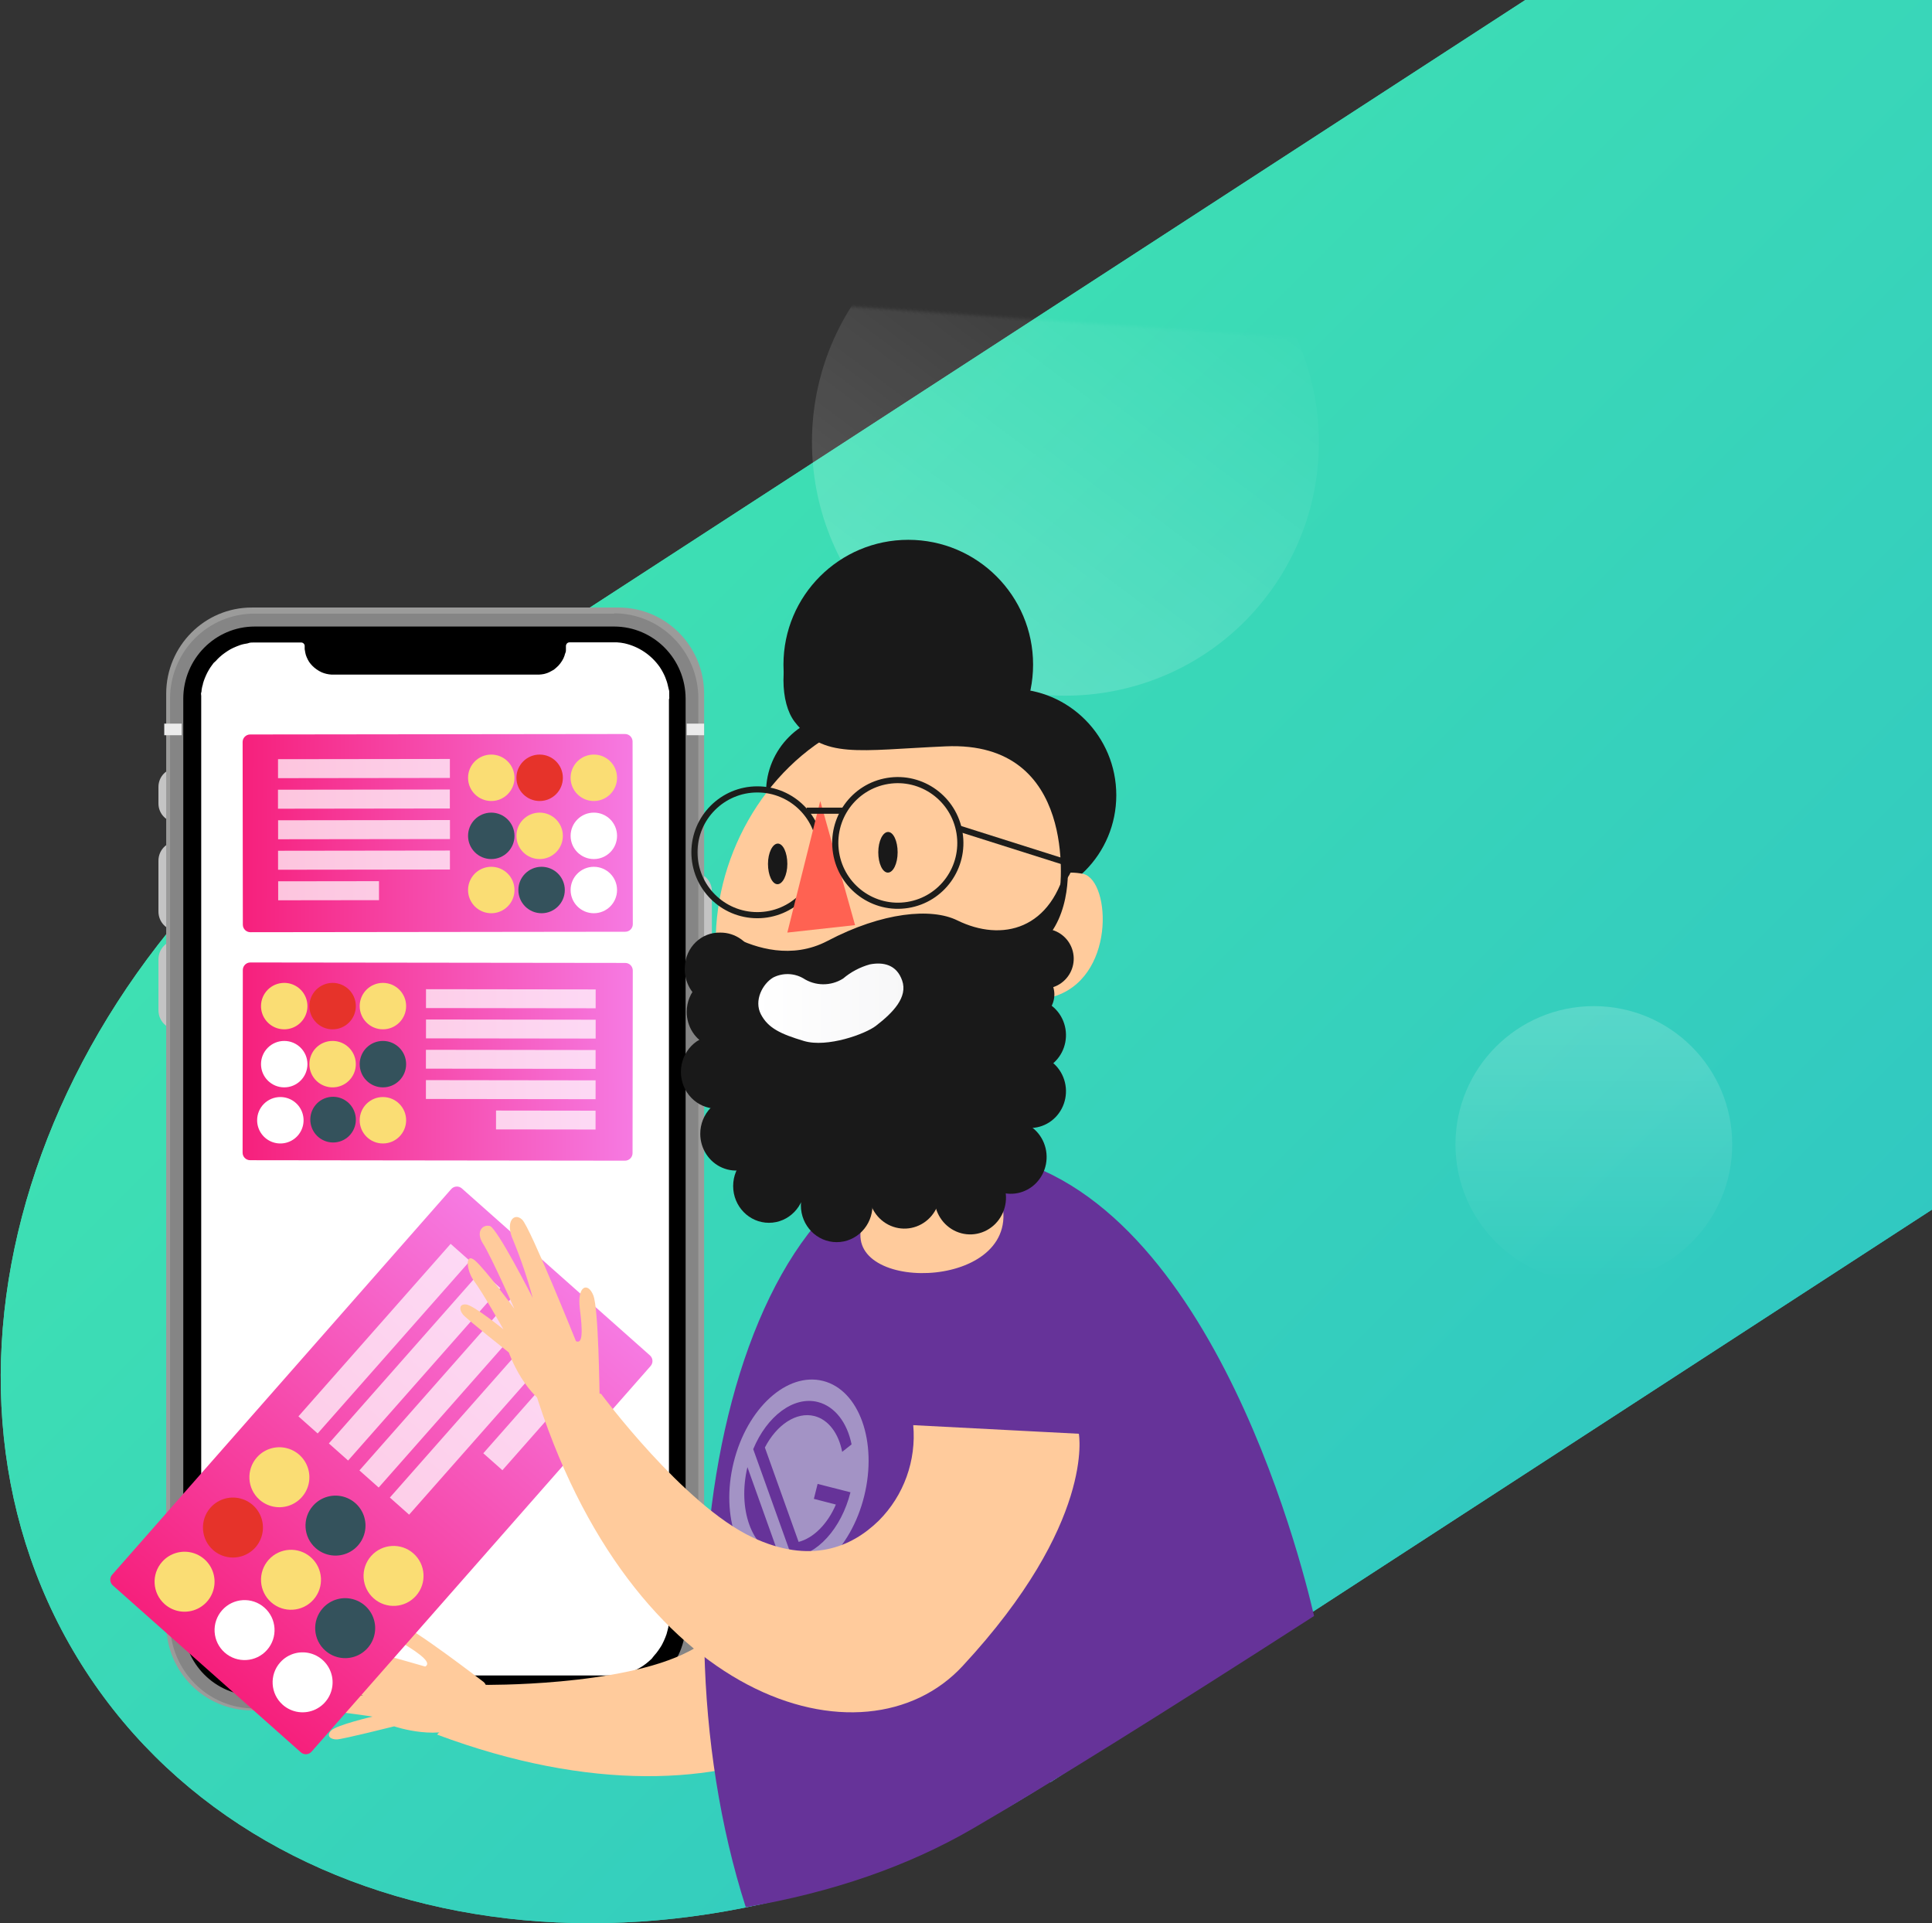 <?xml version="1.0" encoding="UTF-8"?>
<svg width="630px" height="627px" viewBox="0 0 630 627" version="1.1" xmlns="http://www.w3.org/2000/svg" xmlns:xlink="http://www.w3.org/1999/xlink">
    <rect x="0" y="0" width="630" height="627" fill="#333333" stroke="none"/>
    <!-- Generator: Sketch 52.5 (67469) - http://www.bohemiancoding.com/sketch -->
    <title>Header Image</title>
    <desc>Created with Sketch.</desc>
    <defs>
        <linearGradient x1="100%" y1="100%" x2="0%" y2="0%" id="linearGradient-1">
            <stop stop-color="#2CBFC7" offset="0%"></stop>
            <stop stop-color="#46EEAA" offset="100%"></stop>
        </linearGradient>
        <path d="M298.569,195.72 L879.135,195.72 L879.135,598.711 L286.555,598.711 L286.555,598.437 C286.303,598.438 286.05,598.438 285.797,598.438 C151.437,598.438 42.517,508.225 42.517,396.942 C42.517,285.66 151.437,195.447 285.797,195.447 C290.081,195.447 294.339,195.539 298.569,195.72 Z" id="path-2"></path>
        <path d="M712.899,473.799 L424.487,661.096 L424.338,660.867 C424.126,661.005 423.914,661.143 423.702,661.281 C311.019,734.458 170.538,718.121 109.929,624.792 C49.319,531.462 91.534,396.481 204.217,323.304 C207.81,320.971 211.432,318.728 215.078,316.576 L579.373,80 L712.899,80 L712.899,473.799 Z" id="path-4"></path>
        <linearGradient x1="50%" y1="0%" x2="50%" y2="100%" id="linearGradient-6">
            <stop stop-color="#FFFFFF" stop-opacity="0" offset="0%"></stop>
            <stop stop-color="#FFFFFF" stop-opacity="0.18" offset="100%"></stop>
        </linearGradient>
        <linearGradient x1="50%" y1="0%" x2="50%" y2="100%" id="linearGradient-7">
            <stop stop-color="#FFFFFF" stop-opacity="0.18" offset="0%"></stop>
            <stop stop-color="#FFFFFF" stop-opacity="0" offset="100%"></stop>
        </linearGradient>
        <linearGradient x1="-0.053%" y1="49.898%" x2="100.003%" y2="50.14%" id="linearGradient-8">
            <stop stop-color="#F6207C" offset="0%"></stop>
            <stop stop-color="#F67AE2" offset="100%"></stop>
        </linearGradient>
        <linearGradient x1="49.898%" y1="-0.027%" x2="50.14%" y2="100.03%" id="linearGradient-9">
            <stop stop-color="#F6207C" offset="0%"></stop>
            <stop stop-color="#F67AE2" offset="100%"></stop>
        </linearGradient>
        <linearGradient x1="-0.047%" y1="50.103%" x2="99.995%" y2="49.896%" id="linearGradient-10">
            <stop stop-color="#F6207C" offset="0%"></stop>
            <stop stop-color="#F67AE2" offset="100%"></stop>
        </linearGradient>
        <linearGradient x1="0.013%" y1="50.096%" x2="100.018%" y2="50.096%" id="linearGradient-11">
            <stop stop-color="#FFFFFF" offset="0%"></stop>
            <stop stop-color="#F7F7F8" offset="100%"></stop>
        </linearGradient>
    </defs>
    <g id="Page-1" stroke="none" stroke-width="1" fill="none" fill-rule="evenodd">
        <g id="Desktop-HD" transform="translate(-810, 0)">
            <g id="Header-Image" transform="translate(728, -80)">
                <g id="Hero-shape">
                    <mask id="mask-3" fill="white">
                        <use xlink:href="#path-2"></use>
                    </mask>
                    <use id="Combined-Shape" fill="url(#linearGradient-1)" fill-rule="nonzero" transform="translate(460.826, 397.079) rotate(-33) translate(-460.826, -397.079) " xlink:href="#path-2"></use>
                    <mask id="mask-5" fill="white">
                        <use xlink:href="#path-4"></use>
                    </mask>
                    <use id="Combined-Shape" fill="url(#linearGradient-1)" fill-rule="nonzero" xlink:href="#path-4"></use>
                    <ellipse id="Oval" fill="url(#linearGradient-6)" fill-rule="nonzero" mask="url(#mask-5)" transform="translate(429.42, 224.174) rotate(37) translate(-429.42, -224.174) " cx="429.42" cy="224.174" rx="82.651" ry="82.636"></ellipse>
                    <ellipse id="Oval-Copy" fill="url(#linearGradient-7)" fill-rule="nonzero" mask="url(#mask-5)" cx="601.73" cy="453.129" rx="45.122" ry="45.092"></ellipse>
                    <ellipse id="Oval-Copy" fill="url(#linearGradient-7)" fill-rule="nonzero" mask="url(#mask-5)" transform="translate(771.462, 246.484) rotate(-103) translate(-771.462, -246.484) " cx="771.462" cy="246.484" rx="82.122" ry="82.092"></ellipse>
                </g>
                <g id="Me" transform="translate(116, 256)">
                    <path d="M23.662,159.601 C20.357,159.588 17.681,156.827 17.668,153.418 L17.668,136.84 C17.655,135.189 18.28,133.601 19.405,132.427 C20.53,131.253 22.062,130.589 23.662,130.583 C26.977,130.596 29.657,133.372 29.657,136.79 L29.657,153.369 C29.663,155.015 29.035,156.597 27.911,157.766 C26.787,158.934 25.258,159.595 23.662,159.601 Z" id="Path" fill="#C4C4C4"></path>
                    <path d="M23.662,127.429 C20.357,127.415 17.681,124.65 17.668,121.235 L17.668,104.628 C17.668,101.204 20.348,98.424 23.662,98.41 C26.977,98.424 29.657,101.204 29.657,104.628 L29.657,121.235 C29.643,124.65 26.967,127.415 23.662,127.429 Z" id="Path" fill="#C4C4C4"></path>
                    <path d="M23.662,92.102 C20.357,92.089 17.681,89.37 17.668,86.012 L17.668,80.528 C17.681,77.171 20.357,74.452 23.662,74.438 C26.967,74.452 29.643,77.171 29.657,80.528 L29.657,86.012 C29.643,89.37 26.967,92.089 23.662,92.102 Z" id="Path" fill="#C4C4C4"></path>
                    <path d="M192.137,150.139 C188.831,150.126 186.155,147.457 186.142,144.16 L186.142,114.482 C186.155,111.186 188.831,108.517 192.137,108.504 C195.442,108.517 198.118,111.186 198.131,114.482 L198.131,144.16 C198.118,147.457 195.442,150.126 192.137,150.139 Z" id="Path" fill="#C4C4C4"></path>
                    <path d="M55.092,23.972 L160.076,23.972 C169.012,23.978 177.579,27.571 183.889,33.959 C190.198,40.347 193.733,49.005 193.714,58.026 L193.714,347.042 C193.714,365.8 178.658,381.011 160.076,381.024 L55.092,381.024 C46.166,381.024 37.607,377.443 31.298,371.069 C24.989,364.696 21.447,356.052 21.454,347.042 L21.454,58.026 C21.428,49.003 24.961,40.341 31.272,33.952 C37.583,27.563 46.154,23.972 55.092,23.972 Z" id="Path" fill="#000000"></path>
                    <path d="M167.727,381.655 L48.071,381.655 C32.689,381.642 20.218,369.077 20.192,353.565 L20.192,50.121 C20.244,34.6 32.751,22.053 48.143,22.079 L167.799,22.079 C183.135,22.132 195.555,34.656 195.607,50.121 L195.607,353.565 C195.581,369.077 183.11,381.642 167.727,381.655 Z M48.071,25.241 C34.467,25.294 23.451,36.402 23.398,50.121 L23.398,353.565 C23.425,367.331 34.492,378.48 48.143,378.494 L167.799,378.494 C181.422,378.44 192.446,367.303 192.472,353.565 L192.472,50.121 C192.419,36.374 181.36,25.254 167.727,25.241 L48.071,25.241 Z" id="Shape" fill="#9B9B9A" fill-rule="nonzero"></path>
                    <path d="M166.273,28.274 C179.129,28.3 189.545,38.814 189.571,51.791 L189.571,353.302 C189.571,366.294 179.144,376.829 166.273,376.843 L48.943,376.843 C36.113,376.776 25.75,366.252 25.764,353.302 L25.764,51.791 C25.777,38.818 36.186,28.3 49.038,28.274 L166.369,28.274 L166.273,28.274 Z M166.369,24.068 L49.038,24.068 C41.733,24.036 34.717,26.943 29.54,32.145 C24.364,37.348 21.454,44.417 21.454,51.791 L21.454,353.302 C21.467,368.607 33.756,381.011 48.919,381.024 L166.249,381.024 C173.533,381.024 180.519,378.103 185.67,372.904 C190.82,367.706 193.714,360.654 193.714,353.302 L193.714,51.791 C193.746,44.424 190.869,37.347 185.719,32.127 C180.569,26.906 173.571,23.972 166.273,23.972 L166.369,24.068 Z" id="Shape" fill="#858585" fill-rule="nonzero"></path>
                    <rect id="Rectangle" fill="#EBEBEB" x="19.561" y="59.929" width="5.679" height="3.785"></rect>
                    <rect id="Rectangle" fill="#EBEBEB" x="189.928" y="59.929" width="5.679" height="3.785"></rect>
                    <rect id="Rectangle" fill="#EBEBEB" x="20.192" y="343.805" width="5.679" height="3.785"></rect>
                    <rect id="Rectangle" fill="#EBEBEB" x="189.928" y="343.805" width="5.679" height="3.785"></rect>
                    <path d="M184.231,51.065 C184.254,50.687 184.254,50.308 184.231,49.93 C184.231,49.519 184.231,49.133 184.063,48.722 C183.99,48.306 183.895,47.895 183.776,47.49 C183.682,47.041 183.562,46.597 183.417,46.162 C183.273,45.711 183.106,45.252 182.914,44.785 C182.699,44.254 182.459,43.771 182.196,43.264 C181.897,42.692 181.569,42.136 181.214,41.597 C178.462,37.599 174.314,34.796 169.601,33.748 C168.812,33.584 168.012,33.479 167.207,33.434 L165.89,33.434 L151.691,33.434 C151.346,33.434 151.019,33.594 150.806,33.869 C150.645,34.067 150.552,34.313 150.542,34.569 C150.542,34.569 150.542,34.714 150.542,34.811 C150.566,35.149 150.566,35.488 150.542,35.825 C150.542,36.163 150.542,36.501 150.375,36.84 C150.207,37.178 150.183,37.443 150.087,37.757 L149.728,38.651 C149.584,38.917 149.441,39.206 149.273,39.472 L148.722,40.269 C148.536,40.521 148.336,40.763 148.124,40.994 C147.896,41.231 147.656,41.457 147.406,41.67 C147.142,41.887 146.903,42.129 146.639,42.322 L145.682,42.853 C145.351,43.046 145.007,43.216 144.652,43.36 C144.245,43.515 143.829,43.644 143.407,43.747 C142.902,43.85 142.389,43.914 141.875,43.94 L141.324,43.94 L74.616,43.94 L74.042,43.94 C72.971,43.876 71.919,43.631 70.929,43.216 C70.313,42.939 69.727,42.599 69.181,42.201 C68.247,41.546 67.436,40.728 66.787,39.786 C66.468,39.28 66.196,38.747 65.973,38.192 C65.787,37.766 65.65,37.321 65.566,36.864 C65.469,36.466 65.397,36.063 65.35,35.656 C65.35,35.318 65.35,34.98 65.35,34.618 C65.352,34.577 65.352,34.537 65.35,34.497 C65.29,33.927 64.817,33.491 64.249,33.483 L50.026,33.483 C49.54,33.458 49.052,33.458 48.566,33.483 C48.039,33.483 47.536,33.483 47.033,33.676 C46.53,33.869 46.099,33.845 45.62,33.966 C45.191,34.053 44.767,34.166 44.351,34.304 C43.961,34.427 43.577,34.572 43.202,34.738 L42.125,35.197 L41.119,35.704 L40.209,36.26 L39.323,36.864 L38.509,37.467 L37.743,38.12 C37.504,38.361 37.24,38.554 37.025,38.796 L36.354,39.52 L35.66,40.148 L35.109,40.897 C34.918,41.163 34.726,41.404 34.558,41.67 C34.391,41.935 34.223,42.225 34.056,42.491 C33.89,42.756 33.738,43.031 33.601,43.312 C33.451,43.587 33.315,43.869 33.194,44.157 C33.05,44.447 32.93,44.737 32.811,45.051 C32.691,45.365 32.571,45.631 32.475,45.945 L32.188,46.862 C32.188,47.176 32.02,47.514 31.949,47.828 C31.877,48.142 31.805,48.48 31.757,48.819 C31.709,49.157 31.757,49.471 31.613,49.809 C31.47,50.147 31.613,50.509 31.613,50.871 C31.613,51.234 31.613,51.572 31.613,51.934 L31.613,349.72 C31.613,350.154 31.613,350.589 31.613,351 C31.613,351.41 31.613,351.941 31.733,352.424 C31.853,352.908 31.853,353.391 31.949,353.874 C32.044,354.357 32.212,354.912 32.356,355.443 C32.499,355.975 32.715,356.554 32.906,357.086 C33.098,357.617 33.409,358.293 33.696,358.873 C34.026,359.554 34.394,360.215 34.798,360.853 C37.829,365.578 42.635,368.856 48.111,369.934 C49.052,370.108 50.004,370.221 50.96,370.272 L51.966,370.272 L165.22,370.272 C165.898,370.309 166.577,370.309 167.255,370.272 C167.859,370.203 168.459,370.098 169.051,369.958 C169.586,369.856 170.113,369.718 170.631,369.548 C171.103,369.404 171.566,369.235 172.02,369.041 L173.337,368.485 L174.534,367.833 L175.635,367.157 C175.984,366.935 176.32,366.693 176.641,366.432 C176.976,366.167 177.287,365.925 177.599,365.635 C177.91,365.345 178.197,365.104 178.485,364.838 L179.323,363.776 L180.089,362.882 C180.328,362.592 180.544,362.278 180.759,361.964 C180.975,361.65 181.19,361.312 181.406,360.998 C181.621,360.684 181.813,360.346 181.98,360.008 C182.148,359.67 182.316,359.332 182.483,358.969 C182.651,358.607 182.794,358.269 182.938,357.907 C183.082,357.545 183.225,357.182 183.345,356.82 C183.465,356.458 183.561,356.047 183.656,355.661 C183.775,355.28 183.871,354.893 183.944,354.502 C183.944,354.091 184.087,353.68 184.135,353.27 C184.183,352.859 184.135,352.449 184.135,352.014 C184.135,351.579 184.135,351.169 184.135,350.734 L184.135,52.031 C184.279,51.693 184.255,51.379 184.231,51.065 Z" id="Path" fill="#FFFFFF"></path>
                    <path d="M47.612,63.393 L169.851,63.392 C171.21,63.392 172.311,64.493 172.311,65.852 C172.311,65.852 172.311,65.852 172.311,65.852 L172.311,125.403 C172.311,126.761 171.209,127.862 169.851,127.862 L47.612,127.863 C46.253,127.863 45.152,126.762 45.152,125.403 C45.152,125.403 45.152,125.403 45.152,125.403 L45.152,65.853 C45.152,64.494 46.254,63.393 47.612,63.393 Z" id="Rectangle" fill="url(#linearGradient-8)" transform="translate(108.732, 95.628) rotate(-0.07) translate(-108.732, -95.628) "></path>
                    <g id="Group" opacity="0.73" transform="translate(56.158, 71.284)" fill="#FFFFFF">
                        <polygon id="Rectangle" transform="translate(28.522, 3.298) rotate(-0.07) translate(-28.522, -3.298) " points="0.501 0.205 56.545 0.201 56.544 6.392 0.5 6.396"></polygon>
                        <polygon id="Rectangle" transform="translate(28.51, 13.259) rotate(-0.07) translate(-28.51, -13.259) " points="0.489 10.165 56.532 10.161 56.532 16.352 0.488 16.356"></polygon>
                        <polygon id="Rectangle" transform="translate(28.547, 23.219) rotate(-0.07) translate(-28.547, -23.219) " points="0.525 20.125 56.569 20.121 56.568 26.313 0.525 26.316"></polygon>
                        <polygon id="Rectangle" transform="translate(28.535, 33.155) rotate(-0.07) translate(-28.535, -33.155) " points="0.513 30.061 56.557 30.058 56.556 36.249 0.513 36.253"></polygon>
                        <polygon id="Rectangle" transform="translate(16.989, 43.13) rotate(-0.07) translate(-16.989, -43.13) " points="0.549 40.034 33.429 40.032 33.429 46.225 0.549 46.227"></polygon>
                    </g>
                    <path d="M133.77,77.593 C133.77,81.773 130.38,85.163 126.198,85.163 C122.016,85.163 118.626,81.773 118.626,77.593 C118.626,73.412 122.016,70.023 126.198,70.023 C128.206,70.023 130.132,70.82 131.552,72.24 C132.972,73.659 133.77,75.585 133.77,77.593 Z" id="Path" fill="#FADD74"></path>
                    <path d="M149.545,77.593 C149.545,81.773 146.155,85.163 141.973,85.163 C137.791,85.163 134.401,81.773 134.401,77.593 C134.401,73.412 137.791,70.023 141.973,70.023 C146.155,70.023 149.545,73.412 149.545,77.593 Z" id="Path" fill="#E6332A"></path>
                    <path d="M167.212,77.568 C167.222,80.632 165.384,83.4 162.555,84.579 C159.727,85.759 156.466,85.117 154.295,82.954 C152.125,80.791 151.472,77.533 152.643,74.701 C153.813,71.87 156.576,70.023 159.641,70.023 C161.647,70.016 163.573,70.808 164.993,72.224 C166.414,73.64 167.212,75.563 167.212,77.568 Z" id="Path" fill="#FADD74"></path>
                    <path d="M133.77,96.518 C133.77,100.698 130.38,104.088 126.198,104.088 C122.016,104.088 118.626,100.698 118.626,96.518 C118.626,92.337 122.016,88.948 126.198,88.948 C130.374,88.961 133.757,92.342 133.77,96.518 Z" id="Path" fill="#34525C"></path>
                    <path d="M149.545,96.493 C149.558,100.674 146.179,104.074 141.997,104.088 C137.816,104.101 134.415,100.723 134.401,96.542 C134.387,92.361 137.766,88.961 141.948,88.948 C143.956,88.941 145.885,89.733 147.31,91.148 C148.734,92.563 149.538,94.486 149.545,96.493 Z" id="Path" fill="#FADD74"></path>
                    <path d="M167.212,96.518 C167.212,100.698 163.822,104.088 159.641,104.088 C155.459,104.088 152.069,100.698 152.069,96.518 C152.069,92.337 155.459,88.948 159.641,88.948 C161.651,88.941 163.58,89.737 165.002,91.158 C166.423,92.579 167.219,94.508 167.212,96.518 Z" id="Path" fill="#FFFFFF"></path>
                    <path d="M133.77,114.181 C133.77,117.243 131.925,120.003 129.096,121.175 C126.266,122.346 123.01,121.699 120.844,119.534 C118.679,117.369 118.031,114.113 119.203,111.284 C120.375,108.455 123.136,106.611 126.198,106.611 C130.38,106.611 133.77,110 133.77,114.181 Z" id="Path" fill="#FADD74"></path>
                    <path d="M150.176,114.181 C150.176,118.359 146.791,121.747 142.612,121.751 C138.433,121.756 135.041,118.375 135.032,114.197 C135.023,110.02 138.401,106.625 142.579,106.611 C144.592,106.605 146.524,107.399 147.949,108.82 C149.375,110.24 150.176,112.169 150.176,114.181 Z" id="Path" fill="#34525C"></path>
                    <path d="M167.212,114.181 C167.212,118.362 163.822,121.751 159.641,121.751 C155.459,121.751 152.069,118.362 152.069,114.181 C152.069,110 155.459,106.611 159.641,106.611 C163.822,106.611 167.212,110 167.212,114.181 Z" id="Path" fill="#FFFFFF"></path>
                    <path d="M78.949,106.535 L138.5,106.535 C139.858,106.535 140.96,107.636 140.96,108.995 C140.96,108.995 140.96,108.995 140.96,108.995 L140.959,231.233 C140.959,232.592 139.857,233.693 138.499,233.693 L78.948,233.694 C77.59,233.694 76.488,232.592 76.488,231.234 C76.488,231.234 76.488,231.234 76.488,231.234 L76.489,108.995 C76.489,107.636 77.59,106.535 78.949,106.535 Z" id="Rectangle" fill="url(#linearGradient-9)" transform="translate(108.724, 170.114) rotate(-89.93) translate(-108.724, -170.114) "></path>
                    <g id="Group" opacity="0.73" transform="translate(104.744, 146.354)" fill="#FFFFFF">
                        <polygon id="Rectangle" transform="translate(27.832, 3.274) rotate(-89.93) translate(-27.832, -3.274) " points="24.759 -24.389 30.909 -24.39 30.905 30.938 24.756 30.939"></polygon>
                        <polygon id="Rectangle" transform="translate(27.832, 13.155) rotate(-89.93) translate(-27.832, -13.155) " points="24.759 -14.508 30.909 -14.509 30.905 40.819 24.756 40.82"></polygon>
                        <polygon id="Rectangle" transform="translate(27.808, 23.036) rotate(-89.93) translate(-27.808, -23.036) " points="24.735 -4.627 30.885 -4.628 30.881 50.7 24.732 50.701"></polygon>
                        <polygon id="Rectangle" transform="translate(27.808, 32.917) rotate(-89.93) translate(-27.808, -32.917) " points="24.735 5.254 30.885 5.253 30.881 60.581 24.732 60.582"></polygon>
                        <polygon id="Rectangle" transform="translate(39.232, 42.823) rotate(-89.93) translate(-39.232, -42.823) " points="36.158 26.593 42.309 26.592 42.307 59.052 36.156 59.053"></polygon>
                    </g>
                    <path d="M83.291,152.031 C83.291,156.212 86.681,159.601 90.863,159.601 C95.044,159.601 98.435,156.212 98.435,152.031 C98.435,147.85 95.044,144.461 90.863,144.461 C86.681,144.461 83.291,147.85 83.291,152.031 Z" id="Path" fill="#FADD74"></path>
                    <path d="M66.885,152.031 C66.885,156.209 70.27,159.597 74.449,159.601 C78.627,159.606 82.02,156.225 82.029,152.047 C82.038,147.87 78.66,144.475 74.481,144.461 C70.296,144.461 66.898,147.846 66.885,152.031 Z" id="Path" fill="#E6332A"></path>
                    <path d="M51.11,152.007 C51.1,155.07 52.939,157.838 55.767,159.018 C58.596,160.197 61.857,159.555 64.027,157.392 C66.198,155.229 66.85,151.972 65.68,149.14 C64.509,146.308 61.747,144.461 58.682,144.461 C54.51,144.461 51.124,147.835 51.11,152.007 Z" id="Path" fill="#FADD74"></path>
                    <path d="M83.291,170.932 C83.277,175.112 86.656,178.513 90.838,178.526 C95.02,178.54 98.421,175.161 98.434,170.981 C98.448,166.8 95.069,163.4 90.887,163.386 C88.879,163.38 86.95,164.171 85.526,165.586 C84.101,167.001 83.297,168.924 83.291,170.932 Z" id="Path" fill="#34525C"></path>
                    <path d="M66.885,170.932 C66.875,173.996 68.714,176.763 71.542,177.943 C74.371,179.122 77.632,178.48 79.802,176.317 C81.973,174.154 82.625,170.897 81.455,168.065 C80.284,165.233 77.522,163.386 74.457,163.386 C72.451,163.38 70.525,164.172 69.104,165.588 C67.684,167.003 66.885,168.926 66.885,170.932 Z" id="Path" fill="#FADD74"></path>
                    <path d="M51.11,170.956 C51.11,175.137 54.5,178.526 58.682,178.526 C62.864,178.526 66.254,175.137 66.254,170.956 C66.254,166.775 62.864,163.386 58.682,163.386 C56.674,163.386 54.748,164.184 53.328,165.603 C51.908,167.023 51.11,168.948 51.11,170.956 Z" id="Path" fill="#FFFFFF"></path>
                    <path d="M83.291,189.25 C83.291,193.428 86.676,196.816 90.854,196.82 C95.033,196.825 98.425,193.444 98.434,189.267 C98.443,185.089 95.066,181.694 90.887,181.68 C88.875,181.674 86.942,182.469 85.517,183.889 C84.092,185.309 83.291,187.238 83.291,189.25 Z" id="Path" fill="#FADD74"></path>
                    <ellipse id="Oval" fill="#34525C" transform="translate(74.612, 189.046) rotate(-16.26) translate(-74.612, -189.046) " cx="74.612" cy="189.046" rx="7.423" ry="7.453"></ellipse>
                    <path d="M49.848,189.226 C49.838,192.29 51.677,195.057 54.505,196.237 C57.334,197.416 60.595,196.775 62.765,194.612 C64.936,192.449 65.588,189.191 64.418,186.359 C63.247,183.527 60.485,181.68 57.42,181.68 C53.248,181.68 49.862,185.055 49.848,189.226 Z" id="Path" fill="#FFFFFF"></path>
                    <path d="M265.659,333.166 C255.248,269.993 229.112,256.75 229.112,256.75 L214.036,274.488 C214.434,275.639 214.645,276.847 214.661,278.065 C214.661,288.964 214.132,301.701 204.563,308.419 C208.367,313.624 210.776,319.724 211.559,326.134 C213.026,338.773 209.155,352.717 190.689,362.384 C168.593,373.936 123.582,373.332 123.582,373.332 L108.53,389.548 C208.698,426.983 273.353,379.881 265.659,333.166 Z" id="Path" fill="#FFCB9C"></path>
                    <path d="M104.641,367.362 C104.641,367.362 66.695,356.349 63.127,356.884 C59.558,357.419 60.201,361.868 66.814,363.399 C73.052,365.169 79.178,367.329 85.156,369.866 C85.156,369.866 60.272,365.004 58.416,366.56 C56.561,368.116 57.108,371.422 61.676,371.86 C66.243,372.297 84.371,376.722 84.371,376.722 C84.371,376.722 68.551,376.284 64.34,377.208 C60.129,378.132 65.268,381.535 69.574,381.584 C73.88,381.633 87.488,383.675 87.488,383.675 C87.488,383.675 75.593,386.446 73.928,388.27 C72.262,390.093 73.928,391.187 75.902,391.114 C77.877,391.041 94.53,386.86 94.53,386.86 C94.53,386.86 109.946,392.135 118.534,385.79 C127.122,379.445 125.053,373.391 123.673,372.37 C122.293,371.349 100.787,354.793 96.338,353.529 C91.889,352.265 90.652,355.79 97.123,359.655 C103.594,363.521 106.782,366.268 104.641,367.362 Z" id="Path" fill="#FFCB9C"></path>
                    <path d="M209.19,445.828 C175.442,340.605 206.274,193.117 282.9,199.547 C358.483,205.889 390.252,332.386 394.5,350.882 C345.238,382.581 308.176,405.665 283.315,420.136 C262.19,432.431 237.482,440.996 209.19,445.828 Z" id="Combined-Shape" fill="#663399"></path>
                    <path d="M6.734,260.14 L174.168,259.749 C175.527,259.746 176.631,260.845 176.634,262.204 C176.634,262.208 176.634,262.211 176.634,262.215 L176.442,344.216 C176.439,345.57 175.342,346.667 173.988,346.671 L6.554,347.061 C5.195,347.065 4.091,345.966 4.088,344.607 C4.088,344.603 4.088,344.6 4.088,344.596 L4.28,262.595 C4.283,261.241 5.38,260.144 6.734,260.14 Z" id="Rectangle" fill="url(#linearGradient-10)" transform="translate(90.361, 303.405) rotate(-48.54) translate(-90.361, -303.405) "></path>
                    <g id="Group" opacity="0.73" transform="translate(63.099, 228.993)" fill="#FFFFFF">
                        <polygon id="Rectangle" transform="translate(28.17, 31.464) rotate(-48.54) translate(-28.17, -31.464) " points="-9.329 27.286 65.691 27.245 65.669 35.641 -9.351 35.682"></polygon>
                        <polygon id="Rectangle" transform="translate(38.097, 40.286) rotate(-48.54) translate(-38.097, -40.286) " points="0.597 36.108 75.617 36.067 75.596 44.463 0.576 44.505"></polygon>
                        <polygon id="Rectangle" transform="translate(48.063, 49.09) rotate(-48.54) translate(-48.063, -49.09) " points="10.564 44.913 85.584 44.871 85.562 53.267 10.542 53.309"></polygon>
                        <polygon id="Rectangle" transform="translate(57.99, 57.936) rotate(-48.54) translate(-57.99, -57.936) " points="20.49 53.759 95.51 53.718 95.489 62.114 20.469 62.155"></polygon>
                        <polygon id="Rectangle" transform="translate(78.172, 55.084) rotate(-48.54) translate(-78.172, -55.084) " points="56.169 50.943 100.194 50.898 100.176 59.226 56.15 59.27"></polygon>
                    </g>
                    <path d="M50.614,312.961 C53.578,315.582 57.83,316.161 61.388,314.428 C64.945,312.695 67.108,308.991 66.867,305.044 C66.626,301.096 64.029,297.683 60.287,296.395 C56.544,295.107 52.394,296.198 49.772,299.16 C46.204,303.208 46.581,309.376 50.614,312.961 Z" id="Path" fill="#FADD74"></path>
                    <path d="M35.471,329.363 C38.434,331.984 42.686,332.563 46.244,330.83 C49.802,329.097 51.964,325.393 51.723,321.446 C51.482,317.498 48.885,314.084 45.143,312.797 C41.401,311.509 37.251,312.6 34.628,315.562 C31.06,319.61 31.437,325.778 35.471,329.363 Z" id="Path" fill="#E6332A"></path>
                    <path d="M19.692,347.016 C22.653,349.644 26.906,350.228 30.465,348.497 C34.025,346.765 36.19,343.058 35.948,339.108 C35.707,335.158 33.107,331.742 29.362,330.457 C25.618,329.171 21.468,330.27 18.85,333.238 C15.287,337.279 15.663,343.439 19.692,347.016 Z" id="Path" fill="#FADD74"></path>
                    <path d="M68.923,328.733 C71.888,331.356 76.141,331.933 79.698,330.195 C83.255,328.457 85.413,324.747 85.164,320.797 C84.916,316.847 82.311,313.437 78.565,312.158 C74.818,310.878 70.67,311.983 68.057,314.956 C64.5,319.002 64.887,325.163 68.923,328.733 Z" id="Path" fill="#34525C"></path>
                    <path d="M54.421,346.407 C58.472,349.979 64.653,349.591 68.226,345.541 C71.798,341.491 71.411,335.312 67.36,331.74 C63.309,328.168 57.129,328.556 53.556,332.606 C51.84,334.551 50.967,337.097 51.129,339.686 C51.292,342.274 52.476,344.692 54.421,346.407 Z" id="Path" fill="#FADD74"></path>
                    <path d="M39.286,362.809 C43.335,366.38 49.512,365.993 53.083,361.943 C56.654,357.893 56.267,351.714 52.218,348.142 C48.169,344.57 41.992,344.958 38.42,349.007 C36.699,350.95 35.823,353.498 35.986,356.088 C36.148,358.678 37.336,361.097 39.286,362.809 Z" id="Path" fill="#FFFFFF"></path>
                    <path d="M87.872,345.145 C91.921,348.717 98.098,348.329 101.669,344.279 C105.24,340.23 104.853,334.051 100.804,330.479 C96.755,326.907 90.578,327.294 87.007,331.344 C85.286,333.286 84.409,335.834 84.572,338.424 C84.734,341.015 85.922,343.433 87.872,345.145 Z" id="Path" fill="#FADD74"></path>
                    <path d="M72.076,362.166 C75.038,364.787 79.288,365.366 82.844,363.633 C86.4,361.9 88.561,358.197 88.32,354.249 C88.079,350.302 85.484,346.888 81.743,345.6 C78.003,344.312 73.855,345.403 71.234,348.365 C67.655,352.409 68.032,358.587 72.076,362.166 Z" id="Path" fill="#34525C"></path>
                    <path d="M58.194,379.83 C61.157,382.451 65.406,383.03 68.962,381.297 C72.518,379.564 74.68,375.86 74.439,371.912 C74.198,367.965 71.602,364.551 67.862,363.263 C64.121,361.975 59.973,363.067 57.352,366.029 C53.773,370.072 54.15,376.251 58.194,379.83 Z" id="Path" fill="#FFFFFF"></path>
                    <path d="M234.406,274.244 C222.639,271.248 209.581,283.137 205.228,300.825 C200.875,318.513 206.878,335.299 218.645,338.296 C230.412,341.293 243.47,329.403 247.823,311.715 C252.176,294.028 246.173,277.241 234.406,274.244 Z M209.724,302.335 L220.104,331.377 C211.088,328.867 206.496,316.003 209.724,302.335 Z M224.242,331.742 L211.614,296.488 C216.062,285.744 224.768,279.093 232.708,281.115 C238.28,282.552 242.275,287.888 243.686,294.929 L240.624,297.365 C239.476,291.421 236.224,286.889 231.584,285.695 C225.677,284.185 219.243,288.546 215.416,295.952 L226.418,326.723 C231.201,325.505 235.841,320.949 238.567,314.542 L231.393,312.69 L232.612,307.817 L240.266,309.766 L243.327,310.546 C240.313,322.508 232.301,331.084 224.242,331.742 Z" id="Shape" fill="#A393C5" fill-rule="nonzero"></path>
                    <path d="M153.811,261.269 C153.811,261.269 138.902,224.189 136.28,221.663 C133.657,219.136 130.525,222.313 133.415,228.545 C135.898,234.609 137.998,240.821 139.703,247.145 C139.703,247.145 128.073,224.262 125.693,223.708 C123.314,223.155 121.007,225.633 123.532,229.531 C126.057,233.429 133.73,250.706 133.73,250.706 C133.73,250.706 124.212,237.784 120.885,234.969 C117.559,232.154 118.02,238.314 120.667,241.779 C123.314,245.244 130.161,257.419 130.161,257.419 C130.161,257.419 120.448,249.551 118.02,249.31 C115.592,249.07 115.738,251.115 116.976,252.607 C118.214,254.099 131.933,264.975 131.933,264.975 C131.933,264.975 137.348,280.519 147.716,283.575 C158.084,286.631 161.605,281.337 161.532,279.605 C161.46,277.872 161.217,250.73 159.469,246.327 C157.72,241.923 154.127,243.126 155.074,250.658 C156.021,258.189 156.021,262.328 153.811,261.269 Z" id="Path" fill="#FFCB9C"></path>
                    <path d="M317.8,291.464 C317.8,291.464 323.241,320.476 279.902,367.184 C247.853,401.805 171.578,379.079 140.08,276.306 L161.989,278.433 C161.989,278.433 188.861,314.698 211.369,325.238 C230.114,334.039 243.514,328.647 252.575,319.775 C260.726,311.608 264.839,300.199 263.794,288.66 L317.8,291.464 Z" id="Path" fill="#FFCB9C"></path>
                    <ellipse id="Oval" fill="#191919" cx="262.177" cy="40.689" rx="40.699" ry="40.689"></ellipse>
                    <ellipse id="Oval" fill="#191919" cx="241.354" cy="82.324" rx="25.555" ry="25.549"></ellipse>
                    <ellipse id="Oval" fill="#191919" cx="295.619" cy="83.27" rx="34.389" ry="34.696"></ellipse>
                    <path d="M199.459,134.169 C200.321,154.601 205.373,173.078 235.781,186.868 C235.781,186.868 251.393,202.688 246.82,224.401 C242.246,246.113 301.148,244.495 292.313,214.547 C283.478,184.598 298.131,150.012 308.786,130.401 C319.441,110.79 315.036,69.755 290.493,56.423 C280.916,51.182 256.972,53.574 241.265,61.254 C214.783,74.417 198.213,104.462 199.459,134.169 Z" id="Path" fill="#FFCB9C"></path>
                    <path d="M303.163,112.422 C307.781,109.014 313.678,107.746 319.324,108.946 C328.307,111.343 329.87,143.515 308.826,149.149 C287.783,154.783 295.375,134.525 295.375,134.525 L303.163,112.422 Z" id="Path" fill="#FFCB9C"></path>
                    <path d="M198.328,130.177 C199.119,130.313 199.92,130.386 200.723,130.395 C202.351,130.404 203.969,130.142 205.513,129.621 C212.411,133.081 224.147,136.881 235.788,130.806 C253.799,121.32 269.751,119.941 278.158,124.079 C292.648,131.194 309.295,127.346 314.085,104.719 C314.085,104.719 316.121,122.651 305.103,132.041 C294.086,141.43 293.678,156.459 295.403,168.559 C297.127,180.659 305.702,194.526 294.636,209.99 C283.571,225.454 265.535,209.99 251.979,213.644 C238.422,217.299 208.531,221.219 202.28,196.293 C196.028,171.366 204.124,162.025 202.28,151.691 C200.723,143.028 197.274,137.776 198.328,130.177 Z" id="Path" fill="#191919"></path>
                    <path d="M240.929,143.045 C243.478,140.88 246.463,139.303 249.675,138.423 C253.951,137.611 258.372,138.423 260.195,143.733 C262.017,149.044 257.425,154.011 251.594,158.486 C248.144,161.141 235.705,165.665 228.149,163.403 C220.594,161.141 216.488,159.223 214.131,154.724 C211.775,150.224 214.666,144.742 218.14,142.701 C221.217,141.148 224.853,141.23 227.858,142.922 C231.82,145.534 236.919,145.582 240.929,143.045 Z" id="Path" fill="url(#linearGradient-11)"></path>
                    <path d="M252.396,101.88 C252.396,105.54 253.781,108.504 255.528,108.504 C257.276,108.504 258.706,105.54 258.706,101.88 C258.706,98.219 257.322,95.256 255.597,95.256 C253.872,95.256 252.396,98.219 252.396,101.88 Z" id="Path" fill="#191919"></path>
                    <path d="M216.43,105.665 C216.43,109.325 217.822,112.289 219.529,112.289 C221.235,112.289 222.74,109.325 222.74,105.665 C222.74,102.004 221.347,99.041 219.641,99.041 C217.934,99.041 216.43,102.004 216.43,105.665 Z" id="Path" fill="#191919"></path>
                    <path d="M192.452,101.88 C192.452,113.203 201.633,122.382 212.959,122.382 C224.285,122.382 233.466,113.203 233.466,101.88 C233.466,90.557 224.285,81.378 212.959,81.378 C201.633,81.378 192.452,90.557 192.452,101.88 Z" id="Path" stroke="#1D1D1B" stroke-width="2"></path>
                    <polygon id="Path" fill="#FF6252" points="233.471 85.163 222.74 128.059 244.824 125.625"></polygon>
                    <ellipse id="Oval" stroke="#1D1D1B" stroke-width="2" transform="translate(258.763, 98.829) rotate(-9.19) translate(-258.763, -98.829) " cx="258.763" cy="98.829" rx="20.391" ry="20.482"></ellipse>
                    <path d="M229.05,88.317 L241.038,88.317" id="Path" stroke="#1D1D1B" stroke-width="2"></path>
                    <path d="M278.267,93.994 L316.126,105.98" id="Path" stroke="#1D1D1B" stroke-width="2"></path>
                    <path d="M296.566,136.552 C296.556,140.509 298.933,144.081 302.586,145.602 C306.24,147.123 310.451,146.292 313.253,143.498 C316.055,140.703 316.896,136.496 315.384,132.839 C313.871,129.183 310.304,126.798 306.346,126.798 C300.954,126.798 296.579,131.161 296.566,136.552 Z" id="Path" fill="#191919"></path>
                    <path d="M293.411,148.246 C293.411,151.565 295.412,154.557 298.48,155.825 C301.548,157.093 305.077,156.387 307.422,154.037 C309.766,151.687 310.462,148.155 309.185,145.092 C307.908,142.028 304.91,140.036 301.59,140.045 C299.417,140.045 297.333,140.91 295.798,142.449 C294.264,143.987 293.404,146.073 293.411,148.246 Z" id="Path" fill="#191919"></path>
                    <path d="M290.256,161.469 C290.246,166.321 293.086,170.7 297.45,172.562 C301.815,174.424 306.841,173.4 310.183,169.969 C313.525,166.538 314.522,161.376 312.709,156.895 C310.896,152.414 306.63,149.498 301.905,149.508 C295.471,149.508 290.256,154.863 290.256,161.469 Z" id="Path" fill="#191919"></path>
                    <path d="M290.256,179.763 C290.246,184.615 293.086,188.995 297.45,190.856 C301.815,192.718 306.841,191.694 310.183,188.263 C313.525,184.832 314.522,179.67 312.709,175.189 C310.896,170.708 306.63,167.792 301.905,167.802 C295.471,167.802 290.256,173.157 290.256,179.763 Z" id="Path" fill="#191919"></path>
                    <path d="M283.946,201.211 C283.936,206.061 286.774,210.439 291.135,212.302 C295.496,214.165 300.521,213.146 303.864,209.72 C307.208,206.294 308.211,201.137 306.406,196.655 C304.6,192.173 300.342,189.25 295.619,189.25 C289.181,189.25 283.959,194.601 283.946,201.211 Z" id="Path" fill="#191919"></path>
                    <path d="M270.695,214.384 C270.656,219.241 273.475,223.642 277.834,225.528 C282.192,227.415 287.229,226.414 290.588,222.994 C293.946,219.574 294.963,214.411 293.162,209.92 C291.361,205.429 287.099,202.498 282.368,202.498 C275.959,202.498 270.748,207.803 270.695,214.384 Z" id="Path" fill="#191919"></path>
                    <path d="M249.241,212.591 C249.241,217.439 252.085,221.809 256.447,223.664 C260.809,225.52 265.83,224.494 269.169,221.066 C272.507,217.638 273.506,212.483 271.699,208.004 C269.892,203.526 265.636,200.605 260.914,200.605 C254.467,200.605 249.241,205.972 249.241,212.591 Z" id="Path" fill="#191919"></path>
                    <ellipse id="Oval" fill="#191919" cx="238.83" cy="217.007" rx="11.673" ry="11.986"></ellipse>
                    <path d="M205.072,210.699 C205.072,217.318 210.298,222.685 216.745,222.685 C223.192,222.685 228.419,217.318 228.419,210.699 C228.419,204.079 223.192,198.713 216.745,198.713 C210.298,198.713 205.072,204.079 205.072,210.699 Z" id="Path" fill="#191919"></path>
                    <path d="M194.345,193.666 C194.345,198.516 197.192,202.888 201.557,204.742 C205.922,206.595 210.944,205.565 214.281,202.132 C217.618,198.699 218.61,193.54 216.796,189.062 C214.981,184.584 210.718,181.67 205.994,181.68 C202.9,181.68 199.934,182.944 197.748,185.192 C195.563,187.441 194.339,190.49 194.345,193.666 Z" id="Path" fill="#191919"></path>
                    <ellipse id="Oval" fill="#191919" cx="199.708" cy="173.479" rx="11.673" ry="11.986"></ellipse>
                    <path d="M189.928,153.899 C189.918,158.749 192.756,163.127 197.117,164.99 C201.479,166.853 206.503,165.833 209.847,162.407 C213.19,158.981 214.194,153.824 212.388,149.342 C210.583,144.861 206.325,141.938 201.601,141.938 C195.164,141.938 189.941,147.289 189.928,153.899 Z" id="Path" fill="#191919"></path>
                    <path d="M189.325,139.23 C188.997,144.141 191.629,148.759 195.961,150.871 C200.293,152.984 205.443,152.162 208.945,148.799 C212.447,145.435 213.589,140.215 211.824,135.638 C210.058,131.06 205.745,128.057 200.949,128.066 C194.737,127.857 189.535,132.853 189.325,139.23 Z" id="Path" fill="#191919"></path>
                    <path d="M311.627,114.181 C311.627,114.181 317.874,65.396 274.357,67.34 C245.666,68.603 234.492,71.567 225.12,59.322 C215.749,47.077 223.174,5.872 262.534,5.678 C301.895,5.484 301.342,51.839 301.342,51.839 C301.342,51.839 337.987,66.757 314.678,109.298 L311.627,114.181 Z" id="Path" fill="#191919"></path>
                </g>
            </g>
        </g>
    </g>
</svg>